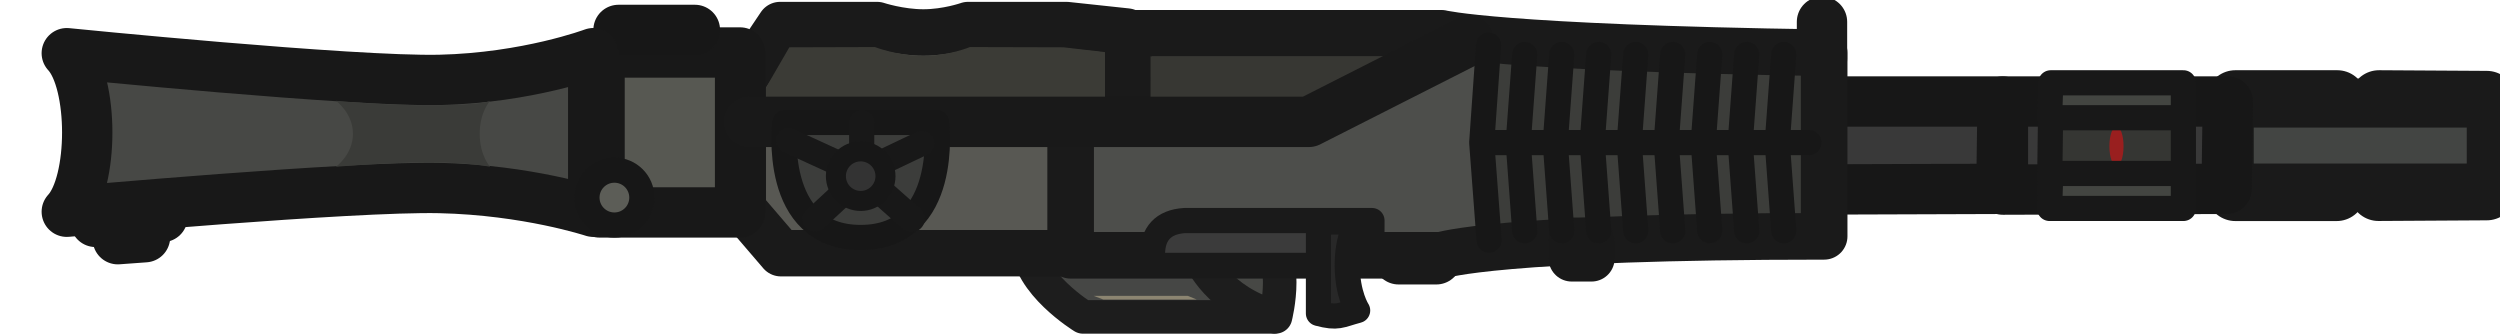 <?xml version="1.0" encoding="UTF-8" standalone="no"?>
<svg
   width="149"
   height="20"
   viewBox="0 0 39.423 5.292"
   version="1.1"
   id="svg17"
   sodipodi:docname="an94_world(Take_2).svg"
   xml:space="preserve"
   inkscape:version="1.4 (86a8ad7, 2024-10-11)"
   inkscape:export-filename="an94_world(Take_2).png"
   inkscape:export-xdpi="96"
   inkscape:export-ydpi="96"
   xmlns:inkscape="http://www.inkscape.org/namespaces/inkscape"
   xmlns:sodipodi="http://sodipodi.sourceforge.net/DTD/sodipodi-0.dtd"
   xmlns:xlink="http://www.w3.org/1999/xlink"
   xmlns="http://www.w3.org/2000/svg"
   xmlns:svg="http://www.w3.org/2000/svg"><defs
     id="defs17"><linearGradient
       id="linearGradient4"
       inkscape:collect="always"><stop
         style="stop-color:#4d4e4b;stop-opacity:1;"
         offset="0.505"
         id="stop4" /><stop
         style="stop-color:#3c3d3a;stop-opacity:1;"
         offset="0.505"
         id="stop5" /></linearGradient><linearGradient
       inkscape:collect="always"
       xlink:href="#linearGradient4"
       id="linearGradient5"
       x1="23.363"
       y1="2.276"
       x2="23.403"
       y2="2.276"
       gradientUnits="userSpaceOnUse" /></defs><sodipodi:namedview
     id="namedview17"
     pagecolor="#ffffff"
     bordercolor="#000000"
     borderopacity="0.25"
     inkscape:showpageshadow="2"
     inkscape:pageopacity="0.0"
     inkscape:pagecheckerboard="0"
     inkscape:deskcolor="#d1d1d1"
     inkscape:zoom="5.6568542"
     inkscape:cx="77.07464"
     inkscape:cy="-12.109204"
     inkscape:window-width="1920"
     inkscape:window-height="1009"
     inkscape:window-x="-8"
     inkscape:window-y="-8"
     inkscape:window-maximized="1"
     inkscape:current-layer="svg17"
     inkscape:lockguides="false"><inkscape:page
       x="0"
       y="0"
       width="39.423"
       height="5.292"
       id="page2"
       margin="0"
       bleed="0" /></sodipodi:namedview><path
     style="fill:#464745;fill-opacity:1;stroke:#1d1d1d;stroke-width:0.529;stroke-linecap:round;stroke-linejoin:round;stroke-miterlimit:29;stroke-dasharray:none;stroke-opacity:1"
     d="m 16.207,3.851 h 2.964 c 0,0 0.219,1.147 0.905,1.147 h -2.996 c 0,0 -0.872,-0.534 -0.872,-1.147 z"
     id="path5"
     sodipodi:nodetypes="ccccc" /><path
     style="fill:#474845;fill-opacity:1;stroke:#1d1d1d;stroke-width:0.529;stroke-linecap:round;stroke-linejoin:round;stroke-miterlimit:29;stroke-dasharray:none;stroke-opacity:1"
     d="m 20.114,4.997 c 0,0 0.066,-0.256 0.066,-0.545 0,-0.288 -0.066,-0.363 -0.066,-0.363 H 18.931 c 0,0 0.282,0.666 1.183,0.908 z"
     id="path10"
     sodipodi:nodetypes="czccc" /><path
     d="m 11.625,3.486 0.597,0.53 h 10.187 l 0.752,-0.53 -0.042,-2.38 -0.734,-0.53 h -10.175 l -0.585,0.53 z"
     style="fill:#585853;fill-opacity:1;stroke:none;stroke-width:0.794;stroke-linecap:round;stroke-linejoin:round;stroke-dasharray:none;stroke-opacity:1"
     id="path7"
     sodipodi:nodetypes="ccccccccc" /><path
     d="m 11.713,3.292 0.601,0.701 H 16.839 L 17.809,3.292 17.767,0.497 16.816,0.395 h -1.549 c 0,0 -0.329,0.117 -0.707,0.117 -0.378,0 -0.731,-0.117 -0.731,-0.117 H 12.302 L 11.713,1.273 Z"
     style="fill:none;fill-opacity:1;stroke:#1a1a1a;stroke-width:0.732;stroke-linecap:round;stroke-linejoin:round;stroke-dasharray:none;stroke-opacity:1"
     id="path9"
     sodipodi:nodetypes="ccccccczcccc" /><path
     d="m 28.033,1.601 h 3.547 l -0.019,1.377 -3.528,0.012 z"
     class="cls-3"
     style="fill:#393939;fill-opacity:1;fill-rule:evenodd;stroke:#171717;stroke-width:0.794;stroke-linecap:round;stroke-linejoin:round;stroke-miterlimit:5.89;stroke-dasharray:none;stroke-opacity:1"
     id="path12"
     sodipodi:nodetypes="ccccc" /><path
     d="m 16.883,4.026 h 5.848 c 0,0 0.888,-0.299 6.035,-0.299 V 0.832 C 23.62,0.755 22.731,0.525 22.731,0.525 H 17.793 V 1.945 h -0.91 z"
     style="fill:url(#linearGradient5);stroke:#1a1a1a;stroke-width:0.735;stroke-linecap:round;stroke-linejoin:round;stroke-dasharray:none;stroke-opacity:1"
     id="path15"
     sodipodi:nodetypes="ccccccccc" /><path
     d="m 21.634,4.185 h -3.46 V 3.987 c 0.009,-0.29 0.158,-0.488 0.508,-0.509 h 2.953 z"
     style="fill:#3b3b3b;fill-opacity:1;stroke:#1a1a1a;stroke-width:0.397;stroke-linecap:butt;stroke-linejoin:round;stroke-dasharray:none;stroke-opacity:1"
     id="path17"
     sodipodi:nodetypes="cccccc" /><path
     d="m 20.791,3.501 h 0.618 c 0,0 -0.164,0.213 -0.164,0.68 0,0.467 0.164,0.715 0.164,0.715 -0.277,0.074 -0.31,0.129 -0.618,0.047 z"
     style="fill:#282828;fill-opacity:1;stroke:#1a1a1a;stroke-width:0.397;stroke-linecap:round;stroke-linejoin:round;stroke-dasharray:none;stroke-opacity:1"
     id="path11"
     sodipodi:nodetypes="cczccc" /><g
     id="g2"
     transform="matrix(1.157,0,0,1.157,-5.985,-0.406)"><path
       style="fill:#434543;fill-opacity:1;stroke:#1a1a1a;stroke-width:0.794;stroke-linecap:round;stroke-linejoin:round;stroke-miterlimit:29;stroke-dasharray:none;stroke-opacity:1"
       d="m 35.64,2.321 v 0.646 h 1.38 V 2.826 h 0.571 v 0.14 l 1.476,-0.009 V 2.321 Z"
       id="path23-8"
       sodipodi:nodetypes="ccccccccc" /><path
       style="fill:#434543;fill-opacity:1;stroke:#1a1a1a;stroke-width:0.794;stroke-linecap:round;stroke-linejoin:round;stroke-miterlimit:29;stroke-dasharray:none;stroke-opacity:1"
       d="M 35.64,2.311 V 1.705 h 1.389 v 0.112 h 0.569 V 1.705 l 1.47,0.009 v 0.598 z"
       id="path23-8-2"
       sodipodi:nodetypes="ccccccccc" /></g><path
     style="fill:#575852;fill-opacity:1;fill-rule:evenodd;stroke:#181818;stroke-width:0.794;stroke-linecap:round;stroke-linejoin:round;stroke-miterlimit:29;stroke-dasharray:none;stroke-opacity:1"
     d="M 11.67,0.828 H 9.454 V 3.35 h 2.216 z"
     id="path16"
     sodipodi:nodetypes="ccccc" /><path
     style="fill:#434543;fill-opacity:1;fill-rule:evenodd;stroke:none;stroke-width:0.654;stroke-linecap:round;stroke-linejoin:round;stroke-miterlimit:29;stroke-dasharray:none;stroke-opacity:1"
     d="M 35.541,2.579 V 2.012 h 3.359 v 0.567 z"
     id="path23"
     sodipodi:nodetypes="ccccc" /><path
     style="fill:#373733;fill-opacity:1;fill-rule:evenodd;stroke:none;stroke-width:0.397;stroke-linecap:round;stroke-linejoin:round;stroke-miterlimit:29;stroke-dasharray:none;stroke-opacity:1"
     d="m 18.144,1.928 h 2.505 l 2.074,-1.038 h -4.58 z"
     id="path24"
     sodipodi:nodetypes="ccccc" /><path
     style="fill:#3b3b36;fill-opacity:1;fill-rule:evenodd;stroke:none;stroke-width:0.397;stroke-linecap:round;stroke-linejoin:round;stroke-miterlimit:29;stroke-dasharray:none;stroke-opacity:1"
     d="m 12.078,1.928 4.423,-0.111 c 0,0 0.17,-0.217 0.316,-0.228 l 0.608,-0.009 V 0.822 l -0.655,-0.076 -1.475,-0.004 c 0,0 -0.333,0.139 -0.737,0.139 -0.404,0 -0.762,-0.139 -0.762,-0.139 l -1.349,0.004 -0.369,0.636 z"
     id="path25"
     sodipodi:nodetypes="ccccccczcccc" /><path
     style="fill:none;fill-opacity:1;fill-rule:evenodd;stroke:#191919;stroke-width:0.794;stroke-linecap:round;stroke-linejoin:round;stroke-miterlimit:29;stroke-dasharray:none;stroke-opacity:1"
     d="m 11.811,1.922 h 8.829 l 2.522,-1.279"
     id="path26"
     sodipodi:nodetypes="ccc" /><g
     id="g30"
     transform="translate(-0.104,0.192)"><path
       style="fill:#3c3d3b;fill-opacity:1;fill-rule:evenodd;stroke:#171717;stroke-width:0.397;stroke-linecap:round;stroke-linejoin:round;stroke-miterlimit:29;stroke-dasharray:none;stroke-opacity:1"
       d="m 12.479,1.74 h 2.394 c 0,0 0.225,1.813 -1.197,1.813 -1.422,0 -1.197,-1.813 -1.197,-1.813 z"
       id="path13"
       sodipodi:nodetypes="cczc" /><path
       style="fill:none;fill-opacity:1;fill-rule:evenodd;stroke:#181818;stroke-width:0.397;stroke-linecap:round;stroke-linejoin:round;stroke-miterlimit:29;stroke-dasharray:none;stroke-opacity:1"
       d="M 13.692,2.525 V 1.74"
       id="path27"
       sodipodi:nodetypes="cc" /><path
       style="fill:none;fill-opacity:1;fill-rule:evenodd;stroke:#181818;stroke-width:0.397;stroke-linecap:round;stroke-linejoin:round;stroke-miterlimit:29;stroke-dasharray:none;stroke-opacity:1"
       d="M 13.681,2.526 14.639,2.069"
       id="path28"
       sodipodi:nodetypes="cc" /><path
       style="fill:none;fill-opacity:1;fill-rule:evenodd;stroke:#181818;stroke-width:0.397;stroke-linecap:round;stroke-linejoin:round;stroke-miterlimit:29;stroke-dasharray:none;stroke-opacity:1"
       d="M 13.704,2.558 12.54,2.025"
       id="path29"
       sodipodi:nodetypes="cc" /><path
       style="fill:#333330;fill-opacity:1;fill-rule:evenodd;stroke:#1a1a1a;stroke-width:0.794;stroke-linecap:round;stroke-linejoin:round;stroke-miterlimit:29;stroke-dasharray:none;stroke-opacity:1"
       d="M 28.836,0.737 V 0.152"
       id="path34" /></g><path
     style="fill:none;fill-opacity:1;fill-rule:evenodd;stroke:#1a1a1a;stroke-width:0.794;stroke-linecap:round;stroke-linejoin:round;stroke-miterlimit:29;stroke-dasharray:none;stroke-opacity:1"
     d="m 22.055,4.089 h 0.595"
     id="path31" /><path
     style="fill:none;fill-opacity:1;fill-rule:evenodd;stroke:#191919;stroke-width:0.73;stroke-linecap:round;stroke-linejoin:round;stroke-miterlimit:29;stroke-dasharray:none;stroke-opacity:1"
     d="m 24.785,3.796 v 0.279 h 0.312 V 3.796 Z"
     id="path32"
     sodipodi:nodetypes="ccccc" /><path
     style="fill:none;fill-opacity:1;fill-rule:evenodd;stroke:#181818;stroke-width:0.397;stroke-linecap:round;stroke-linejoin:round;stroke-miterlimit:29;stroke-dasharray:none;stroke-opacity:1"
     d="M 13.465,2.888 12.851,3.456"
     id="path29-4"
     sodipodi:nodetypes="cc" /><path
     style="fill:none;fill-opacity:1;fill-rule:evenodd;stroke:#181818;stroke-width:0.421;stroke-linecap:round;stroke-linejoin:round;stroke-miterlimit:29;stroke-dasharray:none;stroke-opacity:1"
     d="m 13.748,2.895 0.625,0.555"
     id="path29-4-5"
     sodipodi:nodetypes="cc" /><circle
     style="fill:#333333;fill-opacity:1;fill-rule:evenodd;stroke:#171717;stroke-width:0.316;stroke-linecap:round;stroke-linejoin:round;stroke-miterlimit:29;stroke-dasharray:none;stroke-opacity:1"
     id="path33"
     cx="13.572"
     cy="2.778"
     r="0.391" /><path
     style="fill:#333432;fill-opacity:1;fill-rule:evenodd;stroke:#171717;stroke-width:0.794;stroke-linecap:round;stroke-linejoin:round;stroke-miterlimit:29;stroke-dasharray:none;stroke-opacity:1"
     d="M 9.753,0.472 H 10.957"
     id="path36" /><path
     style="fill:#8c8571;fill-opacity:1;fill-rule:evenodd;stroke:none;stroke-width:0.794;stroke-linecap:round;stroke-linejoin:round;stroke-miterlimit:29;stroke-dasharray:none;stroke-opacity:1"
     d="m 17.399,4.724 h 1.473 L 18.731,4.666 h -1.485 z"
     id="path1"
     sodipodi:nodetypes="ccccc" /><path
     d="m 31.585,1.601 h 3.547 l -0.019,1.377 -3.528,0.012 z"
     class="cls-3"
     style="fill:#393939;fill-opacity:1;fill-rule:evenodd;stroke:#171717;stroke-width:0.794;stroke-linecap:round;stroke-linejoin:round;stroke-miterlimit:5.89;stroke-dasharray:none;stroke-opacity:1"
     id="path12-0"
     sodipodi:nodetypes="ccccc" /><g
     id="g23"
     transform="matrix(1.175,0,0,1.175,-14.725,-0.473)"><path
       style="fill:#353633;fill-opacity:1;stroke:#181818;stroke-width:0.338;stroke-linecap:round;stroke-linejoin:round;stroke-miterlimit:29;stroke-dasharray:none;stroke-opacity:1"
       d="m 40.039,2.969 h 1.796 V 1.762 h -1.78 z"
       id="path25-8-8"
       sodipodi:nodetypes="ccccc" /><ellipse
       style="fill:#991f1f;fill-opacity:1;stroke:none;stroke-width:0.495;stroke-linecap:round;stroke-linejoin:round;stroke-miterlimit:29;stroke-dasharray:none;stroke-opacity:1"
       id="path21-5"
       cx="40.937"
       cy="2.365"
       rx="0.095"
       ry="0.265" /><g
       id="g22"
       transform="translate(2.014,0.092)"><path
         style="fill:#434541;fill-opacity:1;stroke:#181818;stroke-width:0.338;stroke-linecap:round;stroke-linejoin:round;stroke-miterlimit:29;stroke-dasharray:none;stroke-opacity:1"
         d="m 38.025,3.108 h 1.796 V 2.639 h -1.78 z"
         id="path25-8"
         sodipodi:nodetypes="ccccc" /><path
         style="fill:#434541;fill-opacity:1;stroke:#181818;stroke-width:0.338;stroke-linecap:round;stroke-linejoin:round;stroke-miterlimit:29;stroke-dasharray:none;stroke-opacity:1"
         d="m 38.025,1.891 h 1.796 V 1.422 h -1.78 z"
         id="path25-8-82"
         sodipodi:nodetypes="ccccc" /></g></g><g
     id="g3"><path
       style="fill:#474845;fill-opacity:1;fill-rule:evenodd;stroke:#181818;stroke-width:0.794;stroke-linecap:round;stroke-linejoin:round;stroke-miterlimit:29;stroke-dasharray:none;stroke-opacity:1"
       d="m 1.052,0.839 c 0,0 4.497,0.452 5.882,0.421 C 8.318,1.228 9.354,0.839 9.354,0.839 V 3.339 c 0,0 -1.035,-0.343 -2.42,-0.374 -1.385,-0.031 -5.882,0.374 -5.882,0.374 0.43,-0.462 0.43,-2.039 0,-2.5 z"
       id="path19"
       sodipodi:nodetypes="czcczcc" /><g
       id="g1"
       transform="rotate(-4.18,2.246,-2.495)"><path
         style="fill:#474845;fill-opacity:1;fill-rule:evenodd;stroke:#181818;stroke-width:0.794;stroke-linecap:round;stroke-linejoin:round;stroke-miterlimit:29;stroke-dasharray:none;stroke-opacity:1"
         d="M 1.07,3.429 H 2.129"
         id="path20" /><path
         style="fill:#474845;fill-opacity:1;fill-rule:evenodd;stroke:#181818;stroke-width:0.794;stroke-linecap:round;stroke-linejoin:round;stroke-miterlimit:29;stroke-dasharray:none;stroke-opacity:1"
         d="M 1.401,3.727 H 1.831"
         id="path21" /></g><path
       style="fill:#3a3b38;fill-opacity:1;fill-rule:evenodd;stroke:none;stroke-width:0.794;stroke-linecap:round;stroke-linejoin:round;stroke-miterlimit:29"
       d="m 5.296,1.59 c 0,0 0.269,0.192 0.269,0.52 0,0.328 -0.269,0.52 -0.269,0.52 0,0 0.844,-0.07 1.464,-0.07 0.621,0 0.968,0.07 0.968,0.07 0,0 -0.164,-0.175 -0.164,-0.52 0,-0.346 0.164,-0.52 0.164,-0.52 0,0 -0.072,0.062 -0.844,0.07 -0.772,0.008 -1.588,-0.07 -1.588,-0.07 z"
       id="path3"
       sodipodi:nodetypes="czczczczc" /></g><circle
     style="fill:#5c5d57;fill-opacity:1;fill-rule:evenodd;stroke:#171717;stroke-width:0.397;stroke-linecap:round;stroke-linejoin:round;stroke-miterlimit:29;stroke-dasharray:none;stroke-opacity:1"
     id="path35"
     cx="9.688"
     cy="3.116"
     r="0.433" /><path
     style="fill:#373733;fill-opacity:1;fill-rule:evenodd;stroke:#171717;stroke-width:0.397;stroke-linecap:round;stroke-linejoin:round;stroke-miterlimit:29;stroke-dasharray:none;stroke-opacity:1"
     d="M 23.474,0.711 23.366,2.249 23.482,3.787"
     id="path4"
     sodipodi:nodetypes="ccc" /><path
     style="fill:#373733;fill-opacity:1;fill-rule:evenodd;stroke:#171717;stroke-width:0.397;stroke-linecap:round;stroke-linejoin:round;stroke-miterlimit:29;stroke-dasharray:none;stroke-opacity:1"
     d="m 28.526,2.249 h -5.127"
     id="path4-1"
     sodipodi:nodetypes="cc" /><g
     id="g6" /><g
     id="g6-3"
     transform="translate(0,1.571)"><path
       style="fill:#373733;fill-opacity:1;fill-rule:evenodd;stroke:#171717;stroke-width:0.397;stroke-linecap:round;stroke-linejoin:round;stroke-miterlimit:29;stroke-dasharray:none;stroke-opacity:1"
       d="m 23.945,0.728 0.099,1.34"
       id="path6-34"
       sodipodi:nodetypes="cc" /><path
       style="fill:#373733;fill-opacity:1;fill-rule:evenodd;stroke:#171717;stroke-width:0.397;stroke-linecap:round;stroke-linejoin:round;stroke-miterlimit:29;stroke-dasharray:none;stroke-opacity:1"
       d="m 24.529,0.728 0.099,1.34"
       id="path6-6-1"
       sodipodi:nodetypes="cc" /><path
       style="fill:#373733;fill-opacity:1;fill-rule:evenodd;stroke:#171717;stroke-width:0.397;stroke-linecap:round;stroke-linejoin:round;stroke-miterlimit:29;stroke-dasharray:none;stroke-opacity:1"
       d="m 25.696,0.728 0.099,1.34"
       id="path6-4-1"
       sodipodi:nodetypes="cc" /><path
       style="fill:#373733;fill-opacity:1;fill-rule:evenodd;stroke:#171717;stroke-width:0.397;stroke-linecap:round;stroke-linejoin:round;stroke-miterlimit:29;stroke-dasharray:none;stroke-opacity:1"
       d="m 26.279,0.728 0.099,1.34"
       id="path6-3-3"
       sodipodi:nodetypes="cc" /><path
       style="fill:#373733;fill-opacity:1;fill-rule:evenodd;stroke:#171717;stroke-width:0.397;stroke-linecap:round;stroke-linejoin:round;stroke-miterlimit:29;stroke-dasharray:none;stroke-opacity:1"
       d="M 26.863,0.728 26.962,2.067"
       id="path6-21-8"
       sodipodi:nodetypes="cc" /><path
       style="fill:#373733;fill-opacity:1;fill-rule:evenodd;stroke:#171717;stroke-width:0.397;stroke-linecap:round;stroke-linejoin:round;stroke-miterlimit:29;stroke-dasharray:none;stroke-opacity:1"
       d="m 27.446,0.728 0.099,1.34"
       id="path6-7-7"
       sodipodi:nodetypes="cc" /><path
       style="fill:#373733;fill-opacity:1;fill-rule:evenodd;stroke:#171717;stroke-width:0.397;stroke-linecap:round;stroke-linejoin:round;stroke-miterlimit:29;stroke-dasharray:none;stroke-opacity:1"
       d="m 28.03,0.728 0.099,1.34"
       id="path6-2-4"
       sodipodi:nodetypes="cc" /><path
       style="fill:#373733;fill-opacity:1;fill-rule:evenodd;stroke:#171717;stroke-width:0.397;stroke-linecap:round;stroke-linejoin:round;stroke-miterlimit:29;stroke-dasharray:none;stroke-opacity:1"
       d="m 25.112,0.728 0.099,1.34"
       id="path6-1-2"
       sodipodi:nodetypes="cc" /></g><g
     id="g6-3-7"
     transform="matrix(1,0,0,-1,2.4629733e-6,2.927)"><path
       style="fill:#373733;fill-opacity:1;fill-rule:evenodd;stroke:#171717;stroke-width:0.397;stroke-linecap:round;stroke-linejoin:round;stroke-miterlimit:29;stroke-dasharray:none;stroke-opacity:1"
       d="M 23.945,0.728 24.044,2.067"
       id="path6-34-9"
       sodipodi:nodetypes="cc" /><path
       style="fill:#373733;fill-opacity:1;fill-rule:evenodd;stroke:#171717;stroke-width:0.397;stroke-linecap:round;stroke-linejoin:round;stroke-miterlimit:29;stroke-dasharray:none;stroke-opacity:1"
       d="m 24.529,0.728 0.099,1.34"
       id="path6-6-1-3"
       sodipodi:nodetypes="cc" /><path
       style="fill:#373733;fill-opacity:1;fill-rule:evenodd;stroke:#171717;stroke-width:0.397;stroke-linecap:round;stroke-linejoin:round;stroke-miterlimit:29;stroke-dasharray:none;stroke-opacity:1"
       d="m 25.696,0.728 0.099,1.34"
       id="path6-4-1-1"
       sodipodi:nodetypes="cc" /><path
       style="fill:#373733;fill-opacity:1;fill-rule:evenodd;stroke:#171717;stroke-width:0.397;stroke-linecap:round;stroke-linejoin:round;stroke-miterlimit:29;stroke-dasharray:none;stroke-opacity:1"
       d="m 26.279,0.728 0.099,1.34"
       id="path6-3-3-9"
       sodipodi:nodetypes="cc" /><path
       style="fill:#373733;fill-opacity:1;fill-rule:evenodd;stroke:#171717;stroke-width:0.397;stroke-linecap:round;stroke-linejoin:round;stroke-miterlimit:29;stroke-dasharray:none;stroke-opacity:1"
       d="M 26.863,0.728 26.962,2.067"
       id="path6-21-8-8"
       sodipodi:nodetypes="cc" /><path
       style="fill:#373733;fill-opacity:1;fill-rule:evenodd;stroke:#171717;stroke-width:0.397;stroke-linecap:round;stroke-linejoin:round;stroke-miterlimit:29;stroke-dasharray:none;stroke-opacity:1"
       d="m 27.446,0.728 0.099,1.34"
       id="path6-7-7-6"
       sodipodi:nodetypes="cc" /><path
       style="fill:#373733;fill-opacity:1;fill-rule:evenodd;stroke:#171717;stroke-width:0.397;stroke-linecap:round;stroke-linejoin:round;stroke-miterlimit:29;stroke-dasharray:none;stroke-opacity:1"
       d="m 28.03,0.728 0.099,1.34"
       id="path6-2-4-5"
       sodipodi:nodetypes="cc" /><path
       style="fill:#373733;fill-opacity:1;fill-rule:evenodd;stroke:#171717;stroke-width:0.397;stroke-linecap:round;stroke-linejoin:round;stroke-miterlimit:29;stroke-dasharray:none;stroke-opacity:1"
       d="m 25.112,0.728 0.099,1.34"
       id="path6-1-2-0"
       sodipodi:nodetypes="cc" /></g></svg>
